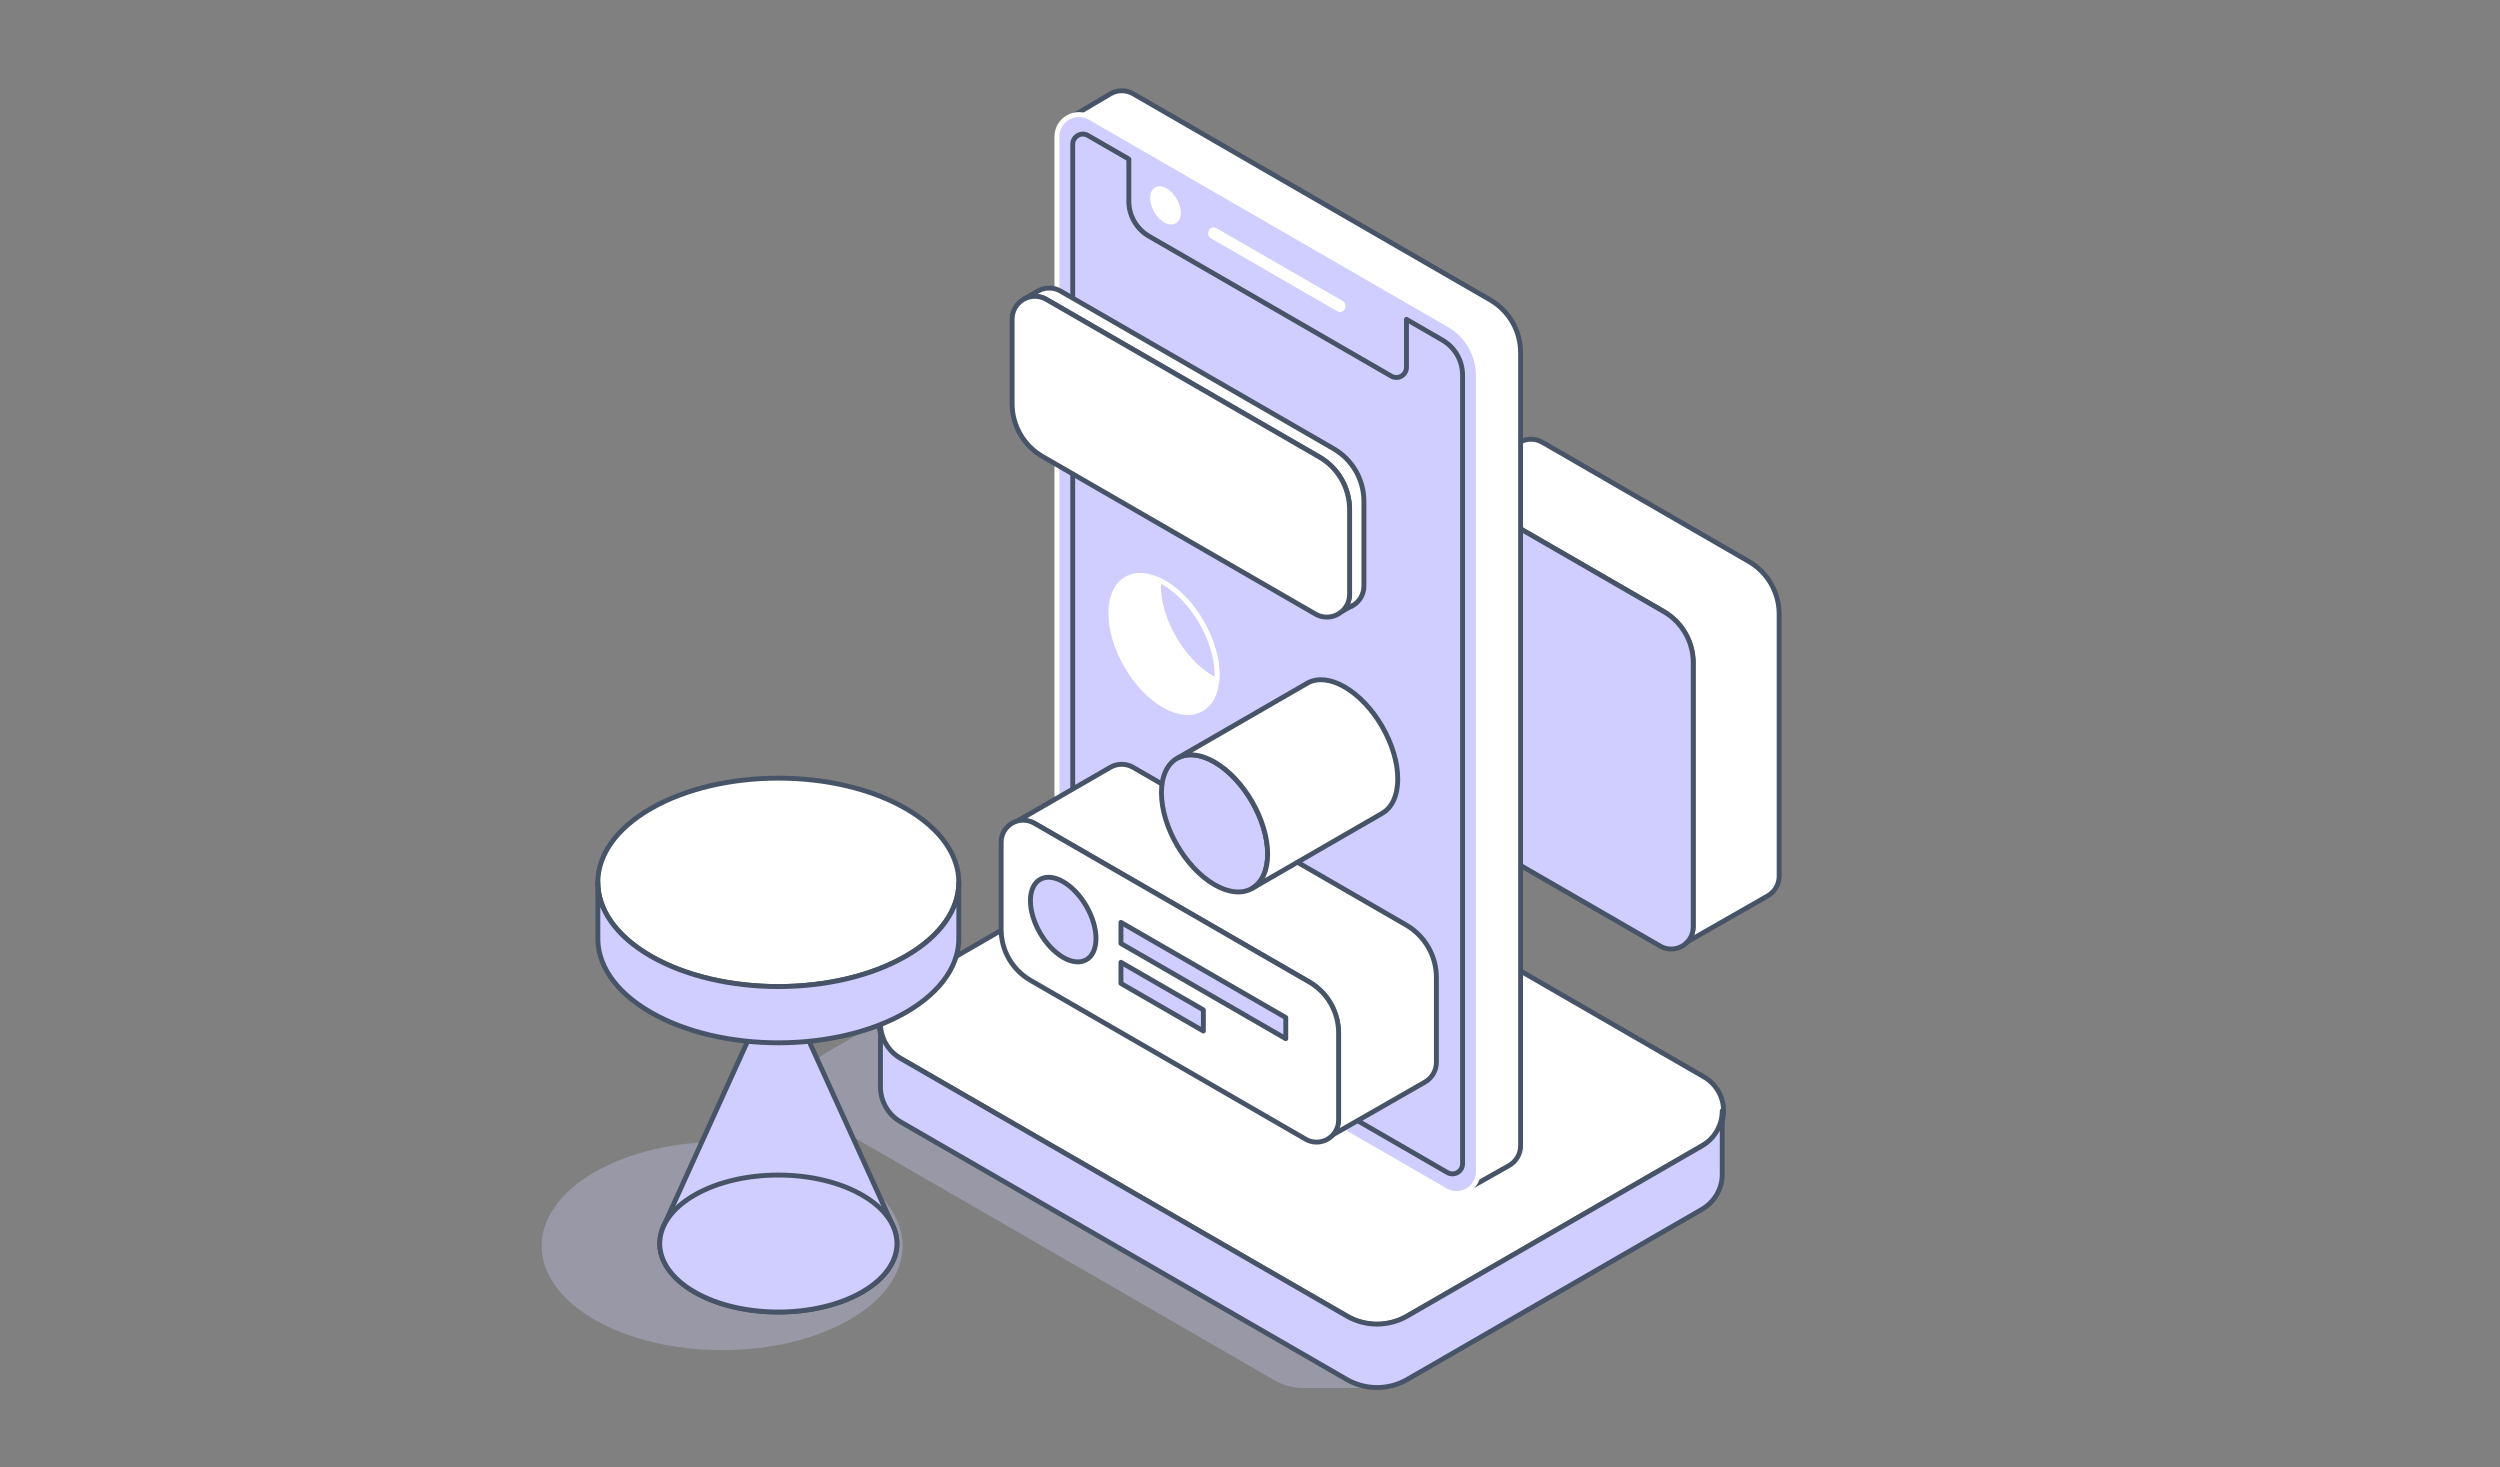 <svg width="351" height="206" viewBox="0 0 351 206" fill="none" xmlns="http://www.w3.org/2000/svg">
<rect x="0" y="0" width="351" height="206" fill="#808080" stroke="none"/>
<path opacity="0.3" fill-rule="evenodd" clip-rule="evenodd" d="M182.707 194.875H182.707C182.924 194.883 183.14 194.883 183.357 194.875H193.165V190.306L228.942 169.65C230.642 168.668 231.689 166.855 231.689 164.892C231.689 162.929 230.642 161.116 228.942 160.135C212.874 150.858 177.882 130.655 165.902 123.739C163.353 122.267 160.211 122.267 157.662 123.739C148.768 128.874 127.626 141.08 115.872 147.866C114.172 148.847 113.125 150.661 113.125 152.624C113.125 154.586 114.172 156.4 115.872 157.381C131.94 166.658 166.932 186.86 178.912 193.777C180.089 194.457 181.393 194.823 182.707 194.875Z" fill="#CFCEFF"/>
<path opacity="0.3" fill-rule="evenodd" clip-rule="evenodd" d="M83.46 164.58C93.351 158.869 109.413 158.869 119.304 164.58C129.195 170.291 129.195 179.564 119.304 185.275C109.413 190.986 93.351 190.986 83.46 185.275C73.568 179.564 73.568 170.291 83.46 164.58Z" fill="#CFCEFF"/>
<path fill-rule="evenodd" clip-rule="evenodd" d="M201.916 68.787C202.764 68.516 203.699 68.608 204.488 69.064C215.774 75.58 222.731 79.597 233.466 85.794C236.103 87.317 237.728 90.131 237.728 93.176C237.728 112.621 237.728 109.472 237.728 129.974C237.728 130.909 237.319 131.786 236.628 132.386C238.305 131.443 247.488 126.184 248.194 125.776C249.183 125.205 249.792 124.15 249.792 123.008C249.792 102.506 249.792 105.656 249.792 86.21C249.792 83.165 248.168 80.352 245.531 78.829C234.796 72.631 227.838 68.614 216.552 62.098C215.563 61.527 214.345 61.527 213.356 62.098C212.367 62.669 201.916 68.787 201.916 68.787Z" fill="white"/>
<path fill-rule="evenodd" clip-rule="evenodd" d="M201.916 68.787C202.764 68.516 203.699 68.608 204.488 69.064C215.774 75.58 222.731 79.597 233.466 85.794C236.103 87.317 237.728 90.131 237.728 93.176C237.728 112.621 237.728 109.472 237.728 129.974C237.728 130.909 237.319 131.786 236.628 132.386C238.305 131.443 247.488 126.184 248.194 125.776C249.183 125.205 249.792 124.15 249.792 123.008C249.792 102.506 249.792 105.656 249.792 86.21C249.792 83.165 248.168 80.352 245.531 78.829C234.796 72.631 227.838 68.614 216.552 62.098C215.563 61.527 214.345 61.527 213.356 62.098C212.367 62.669 201.916 68.787 201.916 68.787Z" stroke="#475467" stroke-width="0.687" stroke-linecap="round" stroke-linejoin="round"/>
<path fill-rule="evenodd" clip-rule="evenodd" d="M237.729 93.011C237.729 90.067 236.158 87.347 233.609 85.875C226.463 81.75 211.819 73.295 204.329 68.971C203.373 68.419 202.195 68.419 201.239 68.971C200.283 69.523 199.694 70.543 199.694 71.647C199.694 80.943 199.694 99.928 199.694 108.792C199.694 111.736 201.265 114.456 203.814 115.928C210.96 120.054 225.604 128.508 233.094 132.832C234.05 133.384 235.228 133.384 236.184 132.832C237.14 132.28 237.729 131.26 237.729 130.156C237.729 120.86 237.729 101.875 237.729 93.011Z" fill="#CFCEFF"/>
<path fill-rule="evenodd" clip-rule="evenodd" d="M237.729 93.011C237.729 90.067 236.158 87.347 233.609 85.875C226.463 81.75 211.819 73.295 204.329 68.971C203.373 68.419 202.195 68.419 201.239 68.971C200.283 69.523 199.694 70.543 199.694 71.647C199.694 80.943 199.694 99.928 199.694 108.792C199.694 111.736 201.265 114.456 203.814 115.928C210.96 120.054 225.604 128.508 233.094 132.832C234.05 133.384 235.228 133.384 236.184 132.832C237.14 132.28 237.729 131.26 237.729 130.156C237.729 120.86 237.729 101.875 237.729 93.011Z" stroke="#475467" stroke-width="0.687" stroke-linecap="round" stroke-linejoin="round"/>
<path fill-rule="evenodd" clip-rule="evenodd" d="M176.204 114.803C173.654 113.331 170.513 113.331 167.964 114.803C159.07 119.938 137.928 132.145 126.173 138.931C124.474 139.912 123.427 141.726 123.427 143.688C123.427 145.651 124.474 147.464 126.173 148.446C142.241 157.722 177.233 177.925 189.214 184.842C191.763 186.314 194.904 186.314 197.454 184.842C206.348 179.707 227.489 167.501 239.244 160.714C240.944 159.733 241.99 157.919 241.99 155.957C241.99 153.994 240.944 152.181 239.244 151.2C223.176 141.923 188.184 121.72 176.204 114.803Z" fill="white"/>
<path fill-rule="evenodd" clip-rule="evenodd" d="M176.204 114.803C173.654 113.331 170.513 113.331 167.964 114.803C159.07 119.938 137.928 132.145 126.173 138.931C124.474 139.912 123.427 141.726 123.427 143.688C123.427 145.651 124.474 147.464 126.173 148.446C142.241 157.722 177.233 177.925 189.214 184.842C191.763 186.314 194.904 186.314 197.454 184.842C206.348 179.707 227.489 167.501 239.244 160.714C240.944 159.733 241.99 157.919 241.99 155.957C241.99 153.994 240.944 152.181 239.244 151.2C223.176 141.923 188.184 121.72 176.204 114.803Z" stroke="#475467" stroke-width="0.687" stroke-linecap="round" stroke-linejoin="round"/>
<path fill-rule="evenodd" clip-rule="evenodd" d="M241.802 155.956V156.051C241.768 158.045 240.691 159.878 238.96 160.877C222.832 170.189 209.636 177.807 197.595 184.759C194.958 186.282 191.709 186.282 189.072 184.759C177.031 177.807 142.585 157.92 126.456 148.608C124.698 147.593 123.615 145.718 123.615 143.688C123.615 143.688 123.615 150.566 123.615 152.596C123.615 154.626 124.698 156.502 126.456 157.517C142.585 166.829 177.031 186.716 189.072 193.668C191.709 195.191 194.958 195.191 197.595 193.668C209.636 186.716 222.832 179.097 238.96 169.786C240.719 168.771 241.802 166.895 241.802 164.865V155.956Z" fill="#CFCEFF"/>
<path fill-rule="evenodd" clip-rule="evenodd" d="M241.802 155.956V156.051C241.768 158.045 240.691 159.878 238.96 160.877C222.832 170.189 209.636 177.807 197.595 184.759C194.958 186.282 191.709 186.282 189.072 184.759C177.031 177.807 142.585 157.92 126.456 148.608C124.698 147.593 123.615 145.718 123.615 143.688C123.615 143.688 123.615 150.566 123.615 152.596C123.615 154.626 124.698 156.502 126.456 157.517C142.585 166.829 177.031 186.716 189.072 193.668C191.709 195.191 194.958 195.191 197.595 193.668C209.636 186.716 222.832 179.097 238.96 169.786C240.719 168.771 241.802 166.895 241.802 164.865V155.956Z" stroke="#475467" stroke-width="0.687" stroke-linecap="round" stroke-linejoin="round"/>
<path fill-rule="evenodd" clip-rule="evenodd" d="M157.744 21.905L152.329 18.779C151.874 18.516 151.437 18.473 151.115 18.659C150.793 18.845 150.612 19.244 150.612 19.77C150.612 33.822 150.612 118.219 150.612 132.271C150.612 132.797 150.793 133.406 151.115 133.964C151.437 134.521 151.874 134.982 152.329 135.245C160.507 139.966 195.45 160.141 203.628 164.862C204.083 165.125 204.52 165.168 204.842 164.983C205.164 164.797 205.345 164.397 205.345 163.871C205.345 149.819 205.345 65.422 205.345 51.37C205.345 50.844 205.164 50.236 204.842 49.678C204.52 49.12 204.083 48.659 203.628 48.396L198.214 45.27V48.358C198.214 48.884 198.033 49.283 197.711 49.469C197.389 49.655 196.952 49.612 196.497 49.349C189.88 45.529 166.077 31.786 159.46 27.966C159.005 27.703 158.568 27.242 158.246 26.685C157.924 26.127 157.744 25.518 157.744 24.992V21.905Z" fill="#CFCEFF"/>
<path fill-rule="evenodd" clip-rule="evenodd" d="M157.744 21.905L152.329 18.779C151.874 18.516 151.437 18.473 151.115 18.659C150.793 18.845 150.612 19.244 150.612 19.77C150.612 33.822 150.612 118.219 150.612 132.271C150.612 132.797 150.793 133.406 151.115 133.964C151.437 134.521 151.874 134.982 152.329 135.245C160.507 139.966 195.45 160.141 203.628 164.862C204.083 165.125 204.52 165.168 204.842 164.983C205.164 164.797 205.345 164.397 205.345 163.871C205.345 149.819 205.345 65.422 205.345 51.37C205.345 50.844 205.164 50.236 204.842 49.678C204.52 49.12 204.083 48.659 203.628 48.396L198.214 45.27V48.358C198.214 48.884 198.033 49.283 197.711 49.469C197.389 49.655 196.952 49.612 196.497 49.349C189.88 45.529 166.077 31.786 159.46 27.966C159.005 27.703 158.568 27.242 158.246 26.685C157.924 26.127 157.744 25.518 157.744 24.992V21.905Z" stroke="white" stroke-width="0.687" stroke-linecap="round" stroke-linejoin="round"/>
<path fill-rule="evenodd" clip-rule="evenodd" d="M125.343 172.052C125.372 172.113 125.399 172.174 125.426 172.235L125.427 172.238C126.81 175.411 125.353 178.914 121.056 181.394C114.556 185.147 104.001 185.147 97.501 181.394C93.204 178.914 91.747 175.411 93.13 172.238L93.131 172.235C93.158 172.174 93.185 172.113 93.214 172.052L109.279 136.691L125.343 172.052Z" fill="#CFCEFF"/>
<path fill-rule="evenodd" clip-rule="evenodd" d="M125.343 172.052C125.372 172.113 125.399 172.174 125.426 172.235L125.427 172.238C126.81 175.411 125.353 178.914 121.056 181.394C114.556 185.147 104.001 185.147 97.501 181.394C93.204 178.914 91.747 175.411 93.13 172.238L93.131 172.235C93.158 172.174 93.185 172.113 93.214 172.052L109.279 136.691L125.343 172.052Z" stroke="#475467" stroke-width="0.687" stroke-linecap="round" stroke-linejoin="round"/>
<path fill-rule="evenodd" clip-rule="evenodd" d="M97.501 167.793C104.001 164.04 114.556 164.04 121.056 167.793C127.557 171.546 127.557 177.64 121.056 181.393C114.556 185.146 104.001 185.146 97.501 181.393C91 177.64 91 171.546 97.501 167.793Z" fill="#CFCEFF"/>
<path fill-rule="evenodd" clip-rule="evenodd" d="M97.501 167.793C104.001 164.04 114.556 164.04 121.056 167.793C127.557 171.546 127.557 177.64 121.056 181.393C114.556 185.146 104.001 185.146 97.501 181.393C91 177.64 91 171.546 97.501 167.793Z" stroke="#475467" stroke-width="0.687" stroke-linecap="round" stroke-linejoin="round"/>
<path fill-rule="evenodd" clip-rule="evenodd" d="M91.356 113.535C101.248 107.824 117.309 107.824 127.2 113.535C137.092 119.246 137.092 128.519 127.2 134.23C117.309 139.941 101.248 139.941 91.356 134.23C81.465 128.519 81.465 119.246 91.356 113.535Z" fill="white"/>
<path fill-rule="evenodd" clip-rule="evenodd" d="M91.356 113.535C101.248 107.824 117.309 107.824 127.2 113.535C137.092 119.246 137.092 128.519 127.2 134.23C117.309 139.941 101.248 139.941 91.356 134.23C81.465 128.519 81.465 119.246 91.356 113.535Z" stroke="#475467" stroke-width="0.687" stroke-linecap="round" stroke-linejoin="round"/>
<path fill-rule="evenodd" clip-rule="evenodd" d="M134.619 131.377H134.61C134.793 135.256 132.323 139.169 127.2 142.127C117.309 147.838 101.248 147.838 91.356 142.127C86.233 139.169 83.764 135.256 83.947 131.377H83.938V123.883C83.938 127.629 86.41 131.375 91.356 134.23C101.248 139.941 117.309 139.941 127.2 134.23C132.146 131.375 134.619 127.629 134.619 123.883V131.377Z" fill="#CFCEFF"/>
<path fill-rule="evenodd" clip-rule="evenodd" d="M134.619 131.377H134.61C134.793 135.256 132.323 139.169 127.2 142.127C117.309 147.838 101.248 147.838 91.356 142.127C86.233 139.169 83.764 135.256 83.947 131.377H83.938V123.883C83.938 127.629 86.41 131.375 91.356 134.23C101.248 139.941 117.309 139.941 127.2 134.23C132.146 131.375 134.619 127.629 134.619 123.883V131.377Z" stroke="#475467" stroke-width="0.687" stroke-linecap="round" stroke-linejoin="round"/>
<path fill-rule="evenodd" clip-rule="evenodd" d="M213.489 49.489C213.489 46.444 211.864 43.631 209.227 42.108C198.492 35.91 170.392 19.686 159.106 13.17C158.117 12.599 156.898 12.599 155.91 13.17C154.92 13.741 150.612 16.313 150.612 16.313C150.612 16.313 154.311 107.867 154.311 127.313C154.311 130.358 155.936 133.171 158.573 134.694C169.308 140.892 205.345 167.327 205.345 167.327C205.345 167.327 210.902 164.202 211.891 163.631C212.88 163.06 213.489 162.005 213.489 160.863C213.489 140.362 213.489 68.935 213.489 49.489Z" fill="white"/>
<path fill-rule="evenodd" clip-rule="evenodd" d="M213.489 49.489C213.489 46.444 211.864 43.631 209.227 42.108C198.492 35.91 170.392 19.686 159.106 13.17C158.117 12.599 156.898 12.599 155.91 13.17C154.92 13.741 150.612 16.313 150.612 16.313C150.612 16.313 154.311 107.867 154.311 127.313C154.311 130.358 155.936 133.171 158.573 134.694C169.308 140.892 205.345 167.327 205.345 167.327C205.345 167.327 210.902 164.202 211.891 163.631C212.88 163.06 213.489 162.005 213.489 160.863C213.489 140.362 213.489 68.935 213.489 49.489Z" stroke="#475467" stroke-width="0.687" stroke-linecap="round" stroke-linejoin="round"/>
<path fill-rule="evenodd" clip-rule="evenodd" d="M207.568 52.745C207.568 49.802 205.997 47.081 203.448 45.609C192.771 39.445 164.254 22.98 153.026 16.498C152.069 15.946 150.892 15.946 149.936 16.498C148.979 17.05 148.391 18.07 148.391 19.174C148.391 39.486 148.391 111.632 148.391 130.895C148.391 133.839 149.961 136.56 152.511 138.032C163.188 144.196 191.705 160.66 202.933 167.143C203.889 167.695 205.067 167.695 206.023 167.143C206.979 166.591 207.568 165.571 207.568 164.467C207.568 144.155 207.568 72.009 207.568 52.745Z" fill="#CFCEFF"/>
<path fill-rule="evenodd" clip-rule="evenodd" d="M207.568 52.745C207.568 49.802 205.997 47.081 203.448 45.609C192.771 39.445 164.254 22.98 153.026 16.498C152.069 15.946 150.892 15.946 149.936 16.498C148.979 17.05 148.391 18.07 148.391 19.174C148.391 39.486 148.391 111.632 148.391 130.895C148.391 133.839 149.961 136.56 152.511 138.032C163.188 144.196 191.705 160.66 202.933 167.143C203.889 167.695 205.067 167.695 206.023 167.143C206.979 166.591 207.568 165.571 207.568 164.467C207.568 144.155 207.568 72.009 207.568 52.745Z" stroke="white" stroke-width="0.687" stroke-linecap="round" stroke-linejoin="round"/>
<path fill-rule="evenodd" clip-rule="evenodd" d="M197.469 44.839V51.576C197.469 52.084 197.198 52.553 196.759 52.806C196.319 53.06 195.778 53.06 195.338 52.806C188.762 49.009 168.78 37.473 161.329 33.171C159.571 32.156 158.488 30.28 158.488 28.25V22.333L152.743 19.017C152.304 18.763 151.762 18.763 151.323 19.017C150.883 19.27 150.612 19.739 150.612 20.247C150.612 35.206 150.612 113.876 150.612 130.972C150.612 133.002 151.696 134.877 153.453 135.893C163.134 141.482 194.702 159.708 203.214 164.622C203.654 164.876 204.195 164.876 204.635 164.622C205.074 164.368 205.345 163.899 205.345 163.392C205.345 148.432 205.345 69.762 205.345 52.667C205.345 50.636 204.262 48.761 202.504 47.746L197.469 44.839Z" fill="#CFCEFF"/>
<path fill-rule="evenodd" clip-rule="evenodd" d="M197.469 44.839V51.576C197.469 52.084 197.198 52.553 196.759 52.806C196.319 53.06 195.778 53.06 195.338 52.806C188.762 49.009 168.78 37.473 161.329 33.171C159.571 32.156 158.488 30.28 158.488 28.25V22.333L152.743 19.017C152.304 18.763 151.762 18.763 151.323 19.017C150.883 19.27 150.612 19.739 150.612 20.247C150.612 35.206 150.612 113.876 150.612 130.972C150.612 133.002 151.696 134.877 153.453 135.893C163.134 141.482 194.702 159.708 203.214 164.622C203.654 164.876 204.195 164.876 204.635 164.622C205.074 164.368 205.345 163.899 205.345 163.392C205.345 148.432 205.345 69.762 205.345 52.667C205.345 50.636 204.262 48.761 202.504 47.746L197.469 44.839Z" stroke="#475467" stroke-width="0.687" stroke-linecap="round" stroke-linejoin="round"/>
<path fill-rule="evenodd" clip-rule="evenodd" d="M142.21 115.632C143.189 115.091 144.382 115.101 145.354 115.662C154.62 121.012 174.851 132.693 183.678 137.789C186.316 139.311 187.94 142.125 187.94 145.17C187.94 148.688 187.94 153.428 187.94 157.078C187.94 158.019 187.527 158.9 186.829 159.501C189.993 157.69 199.253 152.392 200.072 151.919C201.061 151.348 201.67 150.293 201.67 149.151C201.67 145.501 201.67 140.762 201.67 137.243C201.67 134.198 200.045 131.384 197.409 129.862C188.581 124.765 168.35 113.085 159.083 107.735C158.095 107.164 156.876 107.164 155.887 107.735L142.21 115.632Z" fill="white"/>
<path fill-rule="evenodd" clip-rule="evenodd" d="M142.21 115.632C143.189 115.091 144.382 115.101 145.354 115.662C154.62 121.012 174.851 132.693 183.678 137.789C186.316 139.311 187.94 142.125 187.94 145.17C187.94 148.688 187.94 153.428 187.94 157.078C187.94 158.019 187.527 158.9 186.829 159.501C189.993 157.69 199.253 152.392 200.072 151.919C201.061 151.348 201.67 150.293 201.67 149.151C201.67 145.501 201.67 140.762 201.67 137.243C201.67 134.198 200.045 131.384 197.409 129.862C188.581 124.765 168.35 113.085 159.083 107.735C158.095 107.164 156.876 107.164 155.887 107.735L142.21 115.632Z" stroke="#475467" stroke-width="0.687" stroke-linecap="round" stroke-linejoin="round"/>
<path fill-rule="evenodd" clip-rule="evenodd" d="M187.94 145.007C187.94 142.063 186.37 139.343 183.82 137.871C175.019 132.79 154.435 120.905 145.195 115.57C144.238 115.018 143.061 115.018 142.105 115.57C141.148 116.122 140.56 117.142 140.56 118.246C140.56 121.977 140.56 126.909 140.56 130.502C140.56 133.446 142.13 136.166 144.68 137.638C153.481 142.719 174.064 154.603 183.305 159.938C184.261 160.49 185.439 160.49 186.395 159.938C187.351 159.386 187.94 158.366 187.94 157.262C187.94 153.532 187.94 148.6 187.94 145.007Z" fill="white"/>
<path fill-rule="evenodd" clip-rule="evenodd" d="M187.94 145.007C187.94 142.063 186.37 139.343 183.82 137.871C175.019 132.79 154.435 120.905 145.195 115.57C144.238 115.018 143.061 115.018 142.105 115.57C141.148 116.122 140.56 117.142 140.56 118.246C140.56 121.977 140.56 126.909 140.56 130.502C140.56 133.446 142.13 136.166 144.68 137.638C153.481 142.719 174.064 154.603 183.305 159.938C184.261 160.49 185.439 160.49 186.395 159.938C187.351 159.386 187.94 158.366 187.94 157.262C187.94 153.532 187.94 148.6 187.94 145.007Z" stroke="#475467" stroke-width="0.687" stroke-linecap="round" stroke-linejoin="round"/>
<path fill-rule="evenodd" clip-rule="evenodd" d="M163.421 81.804C167.536 84.18 170.877 89.966 170.877 94.717C170.877 99.469 167.536 101.398 163.421 99.022C159.306 96.646 155.966 90.86 155.966 86.109C155.966 81.357 159.306 79.428 163.421 81.804Z" fill="white"/>
<path fill-rule="evenodd" clip-rule="evenodd" d="M163.421 81.804C167.536 84.18 170.877 89.966 170.877 94.717C170.877 99.469 167.536 101.398 163.421 99.022C159.306 96.646 155.966 90.86 155.966 86.109C155.966 81.357 159.306 79.428 163.421 81.804Z" stroke="white" stroke-width="0.687" stroke-linecap="round" stroke-linejoin="round"/>
<path fill-rule="evenodd" clip-rule="evenodd" d="M170.523 106.995C174.638 109.371 177.979 115.157 177.979 119.909C177.979 124.66 174.638 126.589 170.523 124.214C166.408 121.838 163.067 116.051 163.067 111.3C163.067 106.549 166.408 104.62 170.523 106.995Z" fill="#CFCEFF"/>
<path fill-rule="evenodd" clip-rule="evenodd" d="M170.523 106.995C174.638 109.371 177.979 115.157 177.979 119.909C177.979 124.66 174.638 126.589 170.523 124.214C166.408 121.838 163.067 116.051 163.067 111.3C163.067 106.549 166.408 104.62 170.523 106.995Z" stroke="#475467" stroke-width="0.687" stroke-linecap="round" stroke-linejoin="round"/>
<path fill-rule="evenodd" clip-rule="evenodd" d="M149.274 123.796C151.814 125.262 153.876 128.834 153.876 131.767C153.876 134.7 151.814 135.89 149.274 134.424C146.734 132.958 144.672 129.386 144.672 126.453C144.672 123.52 146.734 122.329 149.274 123.796Z" fill="#CFCEFF"/>
<path fill-rule="evenodd" clip-rule="evenodd" d="M149.274 123.796C151.814 125.262 153.876 128.834 153.876 131.767C153.876 134.7 151.814 135.89 149.274 134.424C146.734 132.958 144.672 129.386 144.672 126.453C144.672 123.52 146.734 122.329 149.274 123.796Z" stroke="#475467" stroke-width="0.687" stroke-linecap="round" stroke-linejoin="round"/>
<path fill-rule="evenodd" clip-rule="evenodd" d="M165.404 106.393L183.356 96.029C183.462 95.96 183.571 95.897 183.684 95.84L183.685 95.84C185.019 95.162 186.814 95.311 188.788 96.451C192.903 98.826 196.244 104.612 196.244 109.364C196.244 111.776 195.383 113.461 193.996 114.224L175.803 124.729C177.147 123.948 177.979 122.28 177.979 119.909C177.979 115.158 174.639 109.371 170.524 106.996C168.542 105.852 166.741 105.706 165.404 106.393Z" fill="white"/>
<path fill-rule="evenodd" clip-rule="evenodd" d="M165.404 106.393L183.356 96.029C183.462 95.96 183.571 95.897 183.684 95.84C185.019 95.162 186.814 95.311 188.788 96.451C192.903 98.826 196.244 104.612 196.244 109.364C196.244 111.776 195.383 113.461 193.996 114.224L175.803 124.729C177.147 123.948 177.979 122.28 177.979 119.909C177.979 115.158 174.639 109.371 170.524 106.995C168.542 105.852 166.741 105.706 165.404 106.393Z" stroke="#475467" stroke-width="0.687" stroke-linecap="round" stroke-linejoin="round"/>
<path fill-rule="evenodd" clip-rule="evenodd" d="M162.684 81.42C162.927 81.532 163.173 81.66 163.422 81.804C167.536 84.179 170.877 89.966 170.877 94.717C170.877 95.004 170.865 95.281 170.841 95.547C170.598 95.435 170.352 95.307 170.104 95.163C165.989 92.788 162.648 87.001 162.648 82.25C162.648 81.963 162.661 81.686 162.684 81.42Z" fill="#CFCEFF"/>
<path fill-rule="evenodd" clip-rule="evenodd" d="M162.684 81.42C162.927 81.532 163.173 81.66 163.422 81.804C167.536 84.179 170.877 89.966 170.877 94.717C170.877 95.004 170.865 95.281 170.841 95.547C170.598 95.435 170.352 95.307 170.104 95.163C165.989 92.788 162.648 87.001 162.648 82.25C162.648 81.963 162.661 81.686 162.684 81.42Z" stroke="white" stroke-width="0.687" stroke-linecap="round" stroke-linejoin="round"/>
<path fill-rule="evenodd" clip-rule="evenodd" d="M163.628 26.747C164.628 27.324 165.439 28.729 165.439 29.883C165.439 31.037 164.628 31.506 163.628 30.928C162.629 30.352 161.817 28.946 161.817 27.793C161.817 26.639 162.629 26.17 163.628 26.747Z" fill="white"/>
<path fill-rule="evenodd" clip-rule="evenodd" d="M163.628 26.747C164.628 27.324 165.439 28.729 165.439 29.883C165.439 31.037 164.628 31.506 163.628 30.928C162.629 30.352 161.817 28.946 161.817 27.793C161.817 26.639 162.629 26.17 163.628 26.747Z" stroke="white" stroke-width="0.687" stroke-linecap="round" stroke-linejoin="round"/>
<path fill-rule="evenodd" clip-rule="evenodd" d="M143.753 42C144.732 41.459 145.925 41.469 146.896 42.03C156.163 47.38 176.394 59.06 185.221 64.157C187.859 65.679 189.483 68.493 189.483 71.537C189.483 75.056 189.483 79.795 189.483 83.446C189.483 84.386 189.07 85.268 188.371 85.869C191.537 84.058 189.076 85.526 189.894 85.054C190.883 84.483 191.492 83.428 191.492 82.286C191.492 78.635 191.492 73.896 191.492 70.378C191.492 67.333 189.868 64.519 187.231 62.996C178.403 57.9 158.172 46.219 148.906 40.87C147.917 40.299 146.699 40.299 145.71 40.87L143.753 42Z" fill="white"/>
<path fill-rule="evenodd" clip-rule="evenodd" d="M143.753 42C144.732 41.459 145.925 41.469 146.896 42.03C156.163 47.38 176.394 59.06 185.221 64.157C187.859 65.679 189.483 68.493 189.483 71.537C189.483 75.056 189.483 79.795 189.483 83.446C189.483 84.386 189.07 85.268 188.371 85.869C191.537 84.058 189.076 85.526 189.894 85.054C190.883 84.483 191.492 83.428 191.492 82.286C191.492 78.635 191.492 73.896 191.492 70.378C191.492 67.333 189.868 64.519 187.231 62.996C178.403 57.9 158.172 46.219 148.906 40.87C147.917 40.299 146.699 40.299 145.71 40.87L143.753 42Z" stroke="#475467" stroke-width="0.687" stroke-linecap="round" stroke-linejoin="round"/>
<path fill-rule="evenodd" clip-rule="evenodd" d="M189.483 71.538C189.483 68.493 187.859 65.679 185.222 64.157C176.395 59.06 156.163 47.38 146.897 42.03C145.908 41.459 144.69 41.459 143.701 42.03C142.712 42.601 142.103 43.656 142.103 44.798C142.103 48.448 142.103 53.187 142.103 56.706C142.103 59.751 143.727 62.565 146.364 64.087C155.191 69.183 175.423 80.864 184.689 86.214C185.678 86.785 186.896 86.785 187.885 86.214C188.874 85.643 189.483 84.588 189.483 83.446C189.483 79.795 189.483 75.056 189.483 71.538Z" fill="white"/>
<path fill-rule="evenodd" clip-rule="evenodd" d="M189.483 71.538C189.483 68.493 187.859 65.679 185.222 64.157C176.395 59.06 156.163 47.38 146.897 42.03C145.908 41.459 144.69 41.459 143.701 42.03C142.712 42.601 142.103 43.656 142.103 44.798C142.103 48.448 142.103 53.187 142.103 56.706C142.103 59.751 143.727 62.565 146.364 64.087C155.191 69.183 175.423 80.864 184.689 86.214C185.678 86.785 186.896 86.785 187.885 86.214C188.874 85.643 189.483 84.588 189.483 83.446C189.483 79.795 189.483 75.056 189.483 71.538Z" stroke="#475467" stroke-width="0.687" stroke-linecap="round" stroke-linejoin="round"/>
<path fill-rule="evenodd" clip-rule="evenodd" d="M188.91 42.942C188.91 42.666 188.763 42.411 188.524 42.273C186.248 40.959 174.548 34.204 170.798 32.039C170.559 31.901 170.265 31.901 170.026 32.039C169.787 32.177 169.64 32.432 169.64 32.708C169.64 32.738 169.64 32.768 169.64 32.797C169.64 33.074 169.787 33.328 170.026 33.466C172.302 34.78 184.002 41.535 187.752 43.7C187.991 43.838 188.285 43.838 188.524 43.7C188.763 43.563 188.91 43.308 188.91 43.032C188.91 43.001 188.91 42.971 188.91 42.942Z" fill="white"/>
<path fill-rule="evenodd" clip-rule="evenodd" d="M180.523 142.865L157.382 129.504V132.469L180.523 145.829V142.865Z" fill="#CFCEFF"/>
<path fill-rule="evenodd" clip-rule="evenodd" d="M180.523 142.865L157.382 129.504V132.469L180.523 145.829V142.865Z" stroke="#475467" stroke-width="0.687" stroke-linecap="round" stroke-linejoin="round"/>
<path fill-rule="evenodd" clip-rule="evenodd" d="M168.953 141.79L157.382 135.109V138.074L168.953 144.754V141.79Z" fill="#CFCEFF"/>
<path fill-rule="evenodd" clip-rule="evenodd" d="M168.953 141.79L157.382 135.109V138.074L168.953 144.754V141.79Z" stroke="#475467" stroke-width="0.687" stroke-linecap="round" stroke-linejoin="round"/>
</svg>
